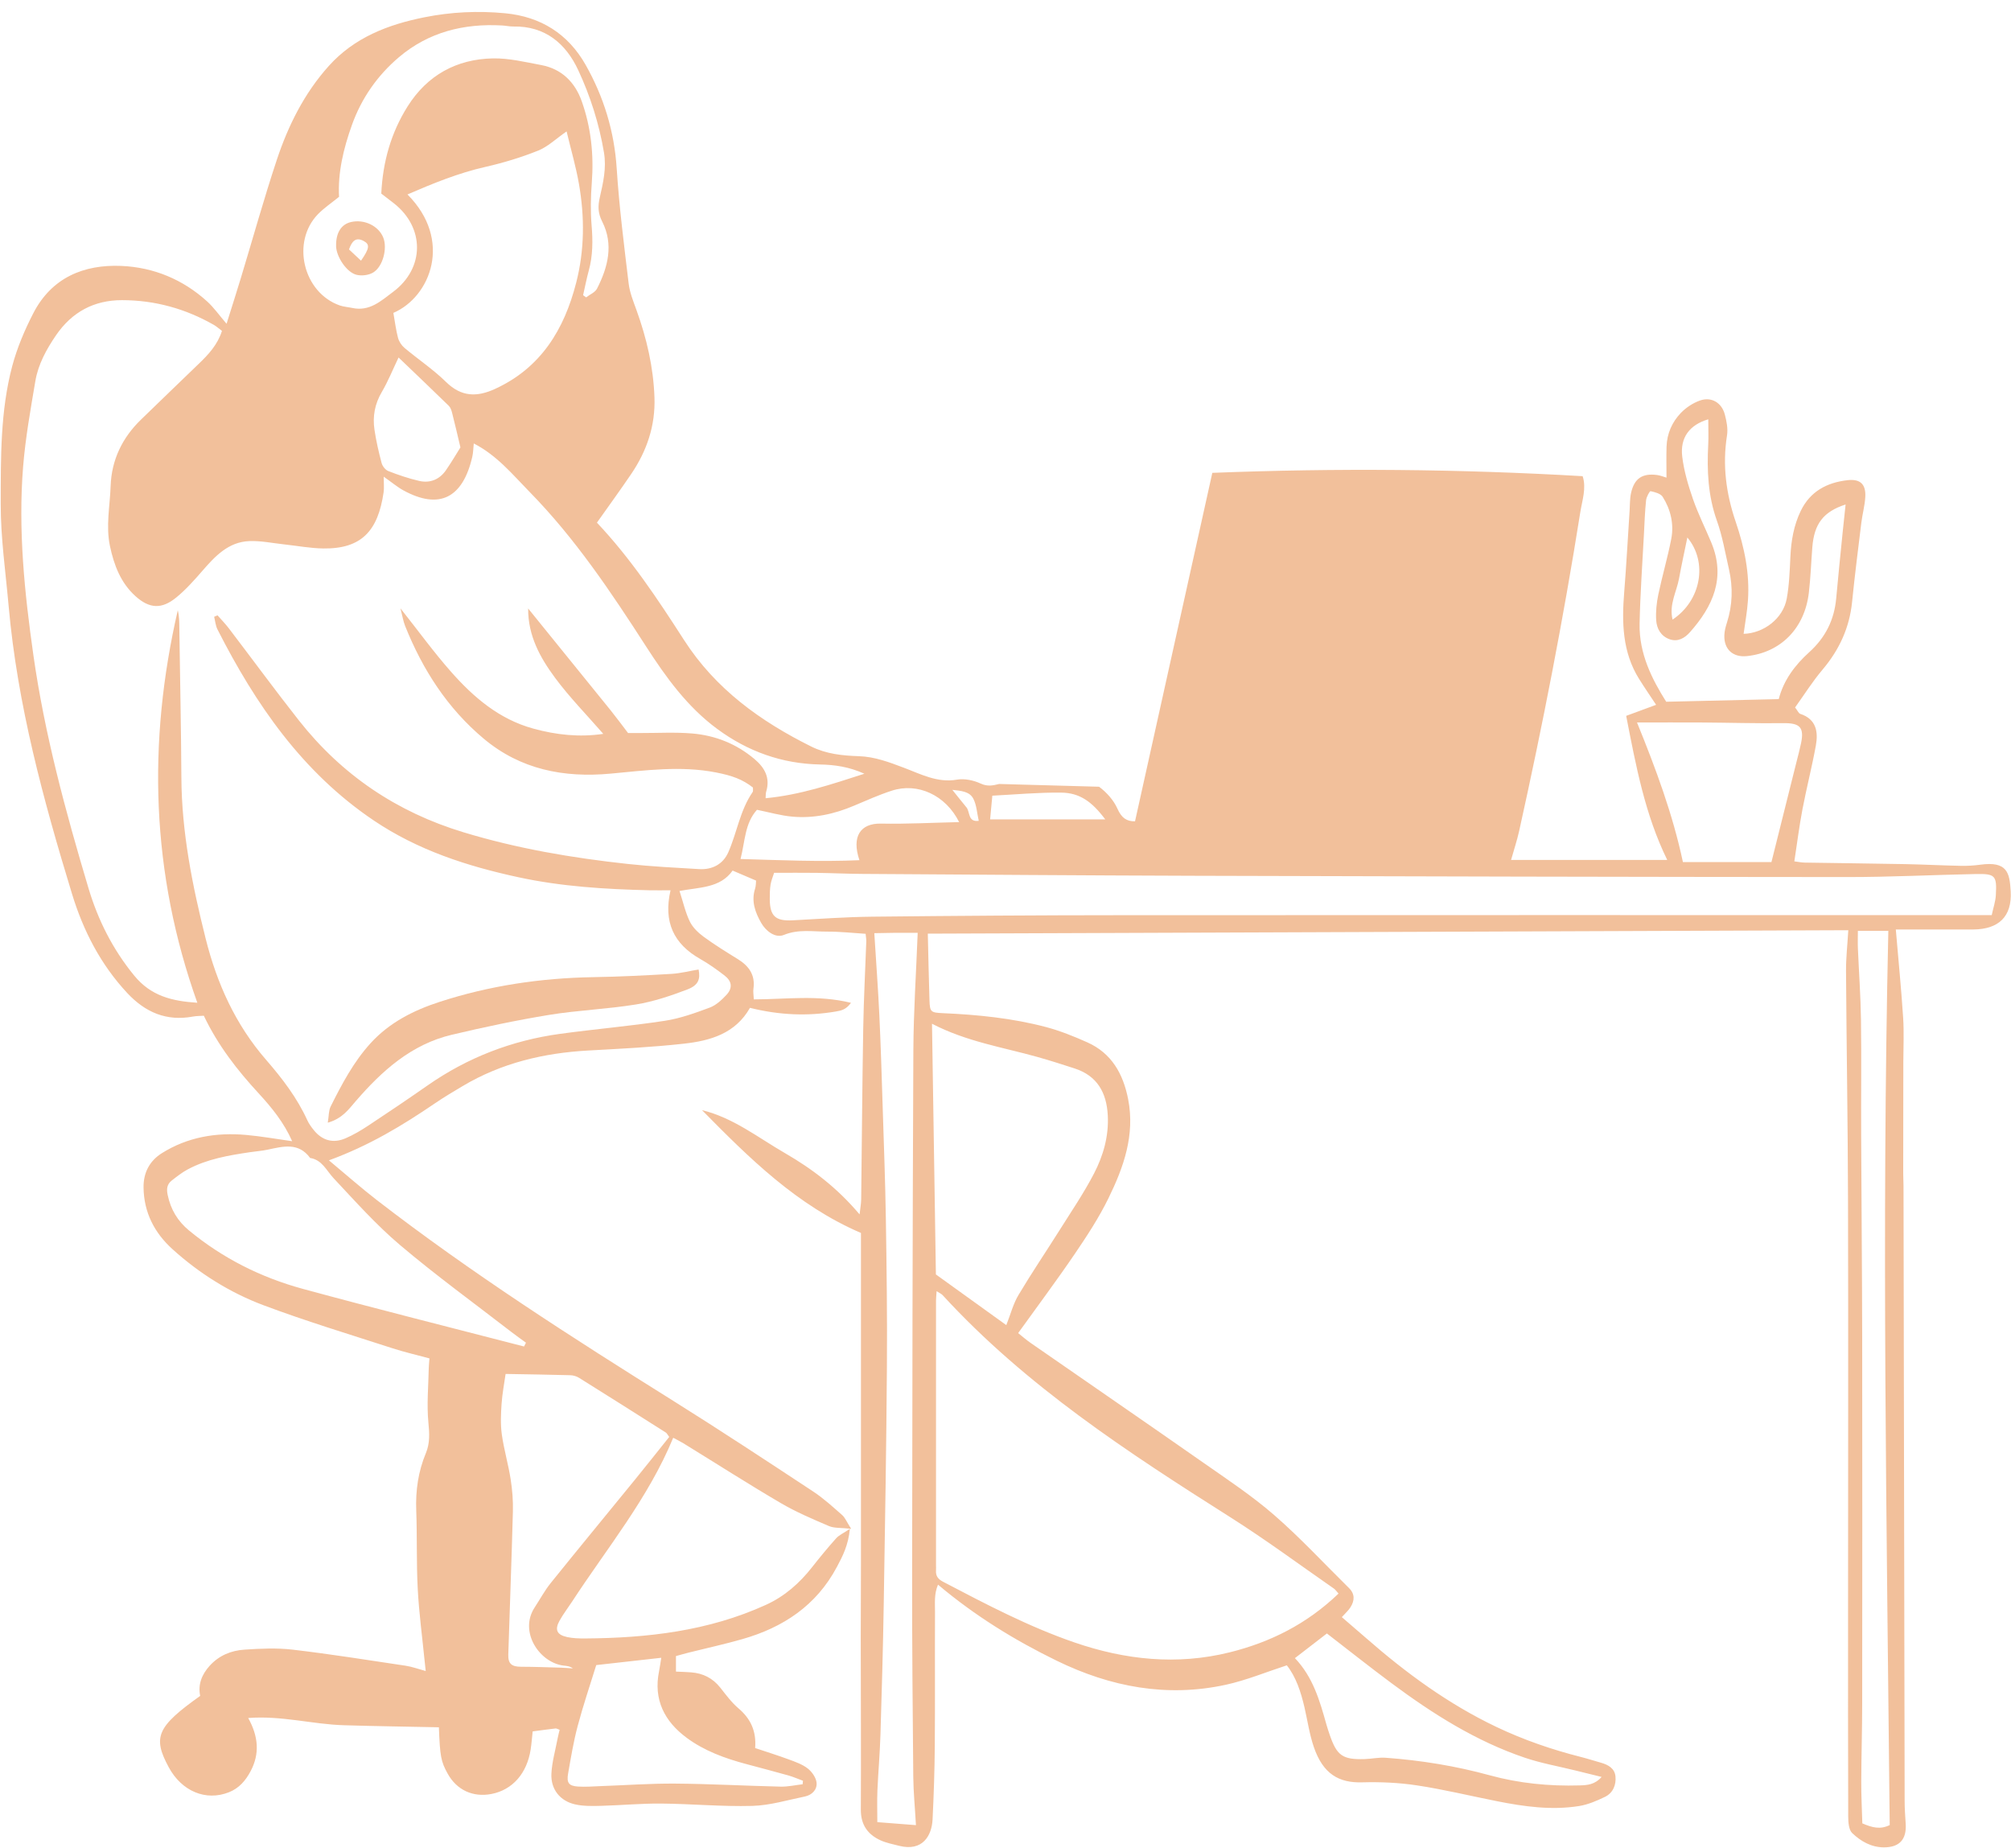 <svg width="160" height="147" viewBox="0 0 160 147" fill="none" xmlns="http://www.w3.org/2000/svg">
<path d="M87.443 62.584C88.043 63.029 88.609 63.659 88.907 64.333C89.226 65.054 89.631 65.347 90.305 65.336C92.355 56.096 94.405 46.861 96.455 37.615C106.362 37.228 116.093 37.309 125.919 37.88C126.231 38.828 125.881 39.805 125.733 40.741C124.383 49.242 122.738 57.687 120.871 66.088C120.705 66.842 120.457 67.58 120.224 68.409H132.65C130.883 64.808 130.167 60.963 129.383 56.946C130.179 56.653 130.957 56.366 131.764 56.068C131.3 55.365 130.84 54.699 130.41 54.011C129.074 51.872 129.031 49.512 129.226 47.1C129.4 44.946 129.512 42.79 129.655 40.633C129.686 40.158 129.669 39.671 129.771 39.213C130.031 38.054 130.671 37.632 131.845 37.787C132.09 37.82 132.329 37.921 132.59 37.995C132.59 37.142 132.569 36.333 132.595 35.525C132.629 34.487 133.038 33.567 133.743 32.839C134.148 32.421 134.688 32.065 135.236 31.867C136.148 31.537 136.979 32.02 137.231 32.97C137.371 33.503 137.49 34.097 137.407 34.627C137.029 36.996 137.329 39.263 138.1 41.519C138.786 43.533 139.221 45.615 139.071 47.767C139.01 48.655 138.845 49.534 138.726 50.422C140.34 50.374 141.864 49.197 142.155 47.633C142.357 46.534 142.395 45.402 142.448 44.282C142.507 43.014 142.717 41.792 143.271 40.643C144.026 39.081 145.364 38.382 146.998 38.198C148.01 38.085 148.462 38.522 148.407 39.528C148.369 40.213 148.179 40.889 148.093 41.577C147.836 43.676 147.569 45.777 147.357 47.881C147.15 49.937 146.336 51.693 145.01 53.264C144.207 54.212 143.54 55.277 142.821 56.278C143.024 56.533 143.102 56.746 143.238 56.789C144.51 57.211 144.671 58.212 144.474 59.306C144.164 61.006 143.731 62.685 143.407 64.383C143.15 65.732 142.981 67.098 142.762 68.521C143.088 68.562 143.333 68.614 143.579 68.619C146.257 68.662 148.938 68.691 151.617 68.741C153.083 68.77 154.55 68.848 156.017 68.877C156.531 68.887 157.052 68.856 157.562 68.786C159.7 68.495 159.893 69.417 159.976 70.909C160.088 72.918 159.014 73.928 156.993 73.94C154.967 73.949 152.94 73.94 150.836 73.94C151.04 76.354 151.269 78.656 151.419 80.968C151.495 82.133 151.436 83.308 151.433 84.481C151.431 87.42 151.424 90.36 151.424 93.3C151.424 93.646 151.445 93.992 151.448 94.341C151.479 110.649 151.505 126.957 151.538 143.265C151.538 143.869 151.581 144.473 151.621 145.075C151.705 146.317 151.133 146.955 149.898 146.957C148.888 146.957 148.048 146.475 147.364 145.82C147.088 145.555 147.05 144.951 147.048 144.5C147.029 139.251 147.036 134.004 147.036 128.755C147.036 117.694 147.06 106.635 147.033 95.573C147.019 89.465 146.914 83.353 146.874 77.245C146.867 76.213 146.986 75.181 147.055 73.999C122.564 74.09 98.157 74.181 73.819 74.272C73.862 76.058 73.895 77.816 73.952 79.573C73.981 80.504 74.055 80.555 75.033 80.598C77.798 80.719 80.548 80.994 83.226 81.703C84.345 81.999 85.436 82.441 86.495 82.912C88.445 83.778 89.364 85.424 89.76 87.451C90.312 90.296 89.398 92.856 88.193 95.318C87.436 96.863 86.481 98.324 85.51 99.75C84.079 101.854 82.552 103.896 81.007 106.047C81.341 106.312 81.655 106.592 81.998 106.828C86.583 110.009 91.181 113.168 95.755 116.366C97.667 117.703 99.629 119.002 101.383 120.528C103.469 122.343 105.357 124.387 107.331 126.331C107.814 126.807 107.776 127.334 107.448 127.857C107.29 128.108 107.057 128.309 106.76 128.643C107.424 129.216 108.067 129.763 108.702 130.319C111.871 133.092 115.24 135.559 119.062 137.379C121.219 138.405 123.455 139.177 125.764 139.762C126.307 139.9 126.843 140.072 127.381 140.225C127.957 140.387 128.469 140.676 128.531 141.314C128.595 141.992 128.333 142.63 127.695 142.94C127.043 143.256 126.348 143.554 125.64 143.669C123.438 144.022 121.255 143.712 119.09 143.282C116.976 142.862 114.876 142.35 112.745 142.028C111.302 141.808 109.819 141.744 108.36 141.785C106.529 141.835 105.262 141.123 104.529 138.969C104.181 137.952 104.029 136.867 103.786 135.814C103.5 134.587 103.114 133.402 102.383 132.476C100.721 133.016 99.157 133.667 97.526 134.023C92.831 135.045 88.359 134.198 84.081 132.113C80.729 130.479 77.571 128.538 74.631 126.059C74.312 126.797 74.393 127.523 74.391 128.223C74.374 131.779 74.402 135.337 74.374 138.893C74.359 140.841 74.293 142.787 74.198 144.734C74.136 146.002 73.424 147.313 71.533 146.833C71.036 146.706 70.519 146.606 70.055 146.396C69.026 145.928 68.483 145.149 68.49 143.95C68.512 139.396 68.486 134.845 68.483 130.291C68.483 128.251 68.5 126.214 68.5 124.175C68.5 115.934 68.5 107.693 68.5 99.451V98.081C63.398 95.891 59.612 92.125 55.852 88.311C58.336 88.915 60.302 90.487 62.443 91.724C64.624 92.984 66.607 94.489 68.391 96.605C68.45 96.07 68.512 95.752 68.517 95.432C68.574 90.878 68.602 86.324 68.681 81.77C68.719 79.478 68.843 77.188 68.924 74.895C68.931 74.725 68.895 74.553 68.871 74.284C67.843 74.219 66.821 74.105 65.8 74.109C64.659 74.114 63.529 73.899 62.371 74.372C61.681 74.654 60.929 74.061 60.562 73.417C60.095 72.6 59.752 71.695 60.076 70.697C60.152 70.458 60.138 70.188 60.155 70.05C59.507 69.775 58.933 69.529 58.288 69.254C57.298 70.659 55.643 70.573 54.064 70.876C54.355 71.769 54.531 72.586 54.886 73.312C55.117 73.787 55.557 74.205 55.993 74.525C56.864 75.162 57.786 75.731 58.705 76.299C59.593 76.848 60.102 77.565 59.945 78.661C59.91 78.907 59.962 79.165 59.976 79.501C62.536 79.497 65.059 79.124 67.707 79.774C67.324 80.302 66.955 80.388 66.521 80.462C64.233 80.856 61.969 80.748 59.669 80.173C58.505 82.231 56.5 82.792 54.414 83.024C51.888 83.306 49.343 83.427 46.802 83.568C43.257 83.764 39.891 84.562 36.812 86.396C36.069 86.838 35.324 87.279 34.609 87.767C32.031 89.522 29.379 91.134 26.169 92.304C27.581 93.479 28.743 94.508 29.967 95.454C37.507 101.281 45.521 106.403 53.588 111.451C57.326 113.792 61.012 116.22 64.695 118.647C65.519 119.189 66.26 119.869 67.005 120.524C67.236 120.724 67.357 121.049 67.719 121.615C66.909 121.524 66.383 121.579 65.955 121.398C64.65 120.841 63.336 120.282 62.114 119.566C59.505 118.035 56.955 116.402 54.376 114.816C54.124 114.661 53.855 114.532 53.562 114.374C51.574 119.191 48.298 123.143 45.517 127.406C45.186 127.912 44.812 128.397 44.519 128.925C44.117 129.646 44.305 130.054 45.129 130.229C45.588 130.327 46.071 130.341 46.545 130.339C51.5 130.305 56.357 129.753 60.938 127.666C62.436 126.983 63.612 125.942 64.617 124.662C65.231 123.881 65.862 123.112 66.526 122.372C66.755 122.116 67.102 121.968 67.617 121.622C67.493 122.936 67.04 123.795 66.581 124.657C64.948 127.721 62.309 129.465 59.067 130.391C57.657 130.795 56.221 131.105 54.798 131.463C54.469 131.545 54.145 131.64 53.781 131.74V132.975C54.221 132.996 54.602 133.004 54.983 133.035C55.933 133.106 56.712 133.496 57.314 134.26C57.767 134.835 58.212 135.437 58.762 135.905C59.726 136.724 60.186 137.715 60.081 139.057C60.981 139.358 61.879 139.638 62.757 139.962C63.281 140.156 63.836 140.347 64.267 140.684C64.602 140.946 64.931 141.414 64.969 141.82C65.021 142.365 64.6 142.797 64.036 142.912C62.645 143.196 61.252 143.621 59.852 143.659C57.441 143.724 55.021 143.494 52.605 143.473C51.012 143.459 49.417 143.611 47.821 143.654C47.136 143.671 46.426 143.688 45.764 143.54C44.557 143.27 43.812 142.336 43.871 141.094C43.917 140.158 44.188 139.232 44.364 138.3C44.41 138.064 44.471 137.832 44.526 137.605C44.362 137.548 44.281 137.491 44.207 137.498C43.612 137.567 43.019 137.648 42.381 137.732C42.326 138.233 42.293 138.704 42.221 139.167C41.926 141.08 40.774 142.384 39.105 142.709C37.629 142.995 36.338 142.398 35.617 141.092C35.083 140.13 35.005 139.714 34.919 137.405C32.4 137.352 29.876 137.319 27.352 137.242C24.862 137.168 22.412 136.462 19.748 136.667C20.55 138.116 20.686 139.492 19.938 140.899C19.536 141.656 19.017 142.257 18.209 142.575C16.379 143.299 14.46 142.499 13.426 140.586C12.129 138.188 12.486 137.359 15.926 134.909C15.743 134.011 16.041 133.219 16.686 132.507C17.436 131.683 18.393 131.301 19.438 131.229C20.724 131.143 22.036 131.081 23.309 131.232C26.305 131.585 29.286 132.06 32.269 132.507C32.779 132.583 33.269 132.767 33.871 132.93C33.838 132.622 33.807 132.347 33.779 132.07C33.59 130.179 33.336 128.292 33.236 126.396C33.126 124.321 33.195 122.233 33.117 120.156C33.057 118.57 33.276 117.054 33.886 115.59C34.209 114.811 34.169 114.038 34.086 113.187C33.943 111.738 34.086 110.26 34.114 108.796C34.119 108.586 34.145 108.378 34.169 108.06C33.143 107.781 32.143 107.554 31.169 107.236C27.762 106.131 24.329 105.094 20.976 103.836C18.295 102.83 15.862 101.305 13.724 99.373C12.286 98.073 11.448 96.452 11.421 94.47C11.405 93.295 11.893 92.354 12.876 91.736C14.931 90.446 17.209 90.071 19.588 90.284C20.786 90.391 21.974 90.604 23.245 90.783C22.595 89.305 21.621 88.108 20.581 86.978C18.869 85.123 17.336 83.153 16.217 80.801C15.926 80.822 15.633 80.815 15.35 80.868C13.241 81.259 11.557 80.531 10.119 78.99C8.005 76.722 6.624 74.038 5.731 71.112C3.443 63.618 1.386 56.065 0.688 48.216C0.448 45.503 0.052 42.788 0.057 40.075C0.064 36.407 0.021 32.698 0.976 29.111C1.362 27.664 1.964 26.248 2.652 24.913C4.11 22.088 6.662 21.025 9.662 21.154C12.219 21.264 14.55 22.226 16.479 23.977C17.012 24.459 17.433 25.066 18.026 25.756C18.429 24.474 18.802 23.303 19.16 22.128C20.114 18.983 20.993 15.814 22.029 12.698C22.936 9.973 24.212 7.416 26.157 5.25C28.195 2.979 30.876 1.954 33.76 1.376C35.886 0.949 38.036 0.848 40.205 1.056C43.043 1.331 45.202 2.706 46.588 5.149C48.031 7.693 48.876 10.439 49.067 13.407C49.264 16.462 49.652 19.506 50.017 22.549C50.102 23.267 50.388 23.972 50.638 24.662C51.452 26.912 51.986 29.211 52.071 31.614C52.15 33.868 51.462 35.879 50.214 37.715C49.343 39 48.426 40.256 47.493 41.577C50.167 44.404 52.324 47.65 54.431 50.926C56.933 54.811 60.502 57.379 64.55 59.389C65.743 59.981 67.026 60.111 68.326 60.154C69.595 60.194 70.736 60.629 71.919 61.075C73.248 61.574 74.576 62.293 76.138 62.021C76.738 61.916 77.46 62.071 78.024 62.331C78.567 62.582 78.988 62.491 79.495 62.365M30.529 37.923C30.529 38.477 30.571 38.826 30.521 39.162C30.076 42.226 28.769 43.673 25.719 43.63C24.691 43.616 23.667 43.42 22.64 43.31C21.7 43.21 20.755 43.005 19.821 43.045C18.171 43.115 17.119 44.239 16.107 45.405C15.457 46.152 14.788 46.907 14.024 47.53C12.86 48.481 11.888 48.426 10.771 47.418C9.602 46.36 9.069 44.956 8.748 43.439C8.41 41.837 8.748 40.249 8.802 38.661C8.874 36.588 9.729 34.814 11.229 33.369C12.752 31.9 14.267 30.422 15.795 28.958C16.576 28.211 17.305 27.435 17.66 26.322C17.419 26.143 17.229 25.968 17.012 25.844C14.752 24.552 12.317 23.881 9.719 23.877C7.486 23.872 5.724 24.817 4.455 26.673C3.69 27.793 3.038 28.98 2.812 30.319C2.431 32.574 2.024 34.833 1.84 37.109C1.433 42.138 1.95 47.139 2.655 52.108C3.55 58.417 5.219 64.557 7.038 70.649C7.798 73.192 8.971 75.525 10.683 77.613C12 79.22 13.659 79.64 15.7 79.769C12.012 69.441 11.726 59.055 14.145 48.547C14.269 49.044 14.262 49.546 14.269 50.045C14.324 53.983 14.409 57.918 14.431 61.856C14.455 66.222 15.305 70.448 16.36 74.654C17.257 78.236 18.736 81.51 21.179 84.318C22.457 85.789 23.64 87.334 24.457 89.128C24.581 89.4 24.767 89.651 24.955 89.887C25.624 90.725 26.498 90.981 27.493 90.551C28.124 90.279 28.726 89.923 29.3 89.543C30.888 88.495 32.464 87.43 34.026 86.341C37.207 84.122 40.726 82.768 44.552 82.243C47.329 81.863 50.124 81.627 52.893 81.204C54.112 81.018 55.307 80.586 56.471 80.153C56.971 79.967 57.419 79.547 57.795 79.146C58.307 78.596 58.24 78.059 57.641 77.598C57.024 77.125 56.386 76.667 55.709 76.285C53.598 75.088 52.767 73.34 53.35 70.821C52.76 70.821 52.209 70.833 51.66 70.821C48.162 70.737 44.679 70.527 41.245 69.784C37.167 68.903 33.25 67.635 29.738 65.269C24.067 61.448 20.343 56.048 17.305 50.074C17.15 49.77 17.124 49.402 17.038 49.066C17.129 49.028 17.217 48.987 17.307 48.949C17.61 49.295 17.933 49.624 18.212 49.99C20.074 52.431 21.888 54.909 23.788 57.319C27.209 61.658 31.579 64.602 36.874 66.207C41.15 67.506 45.524 68.247 49.948 68.727C51.831 68.932 53.729 69.025 55.619 69.137C56.664 69.199 57.524 68.753 57.945 67.8C58.638 66.229 58.874 64.469 59.876 63.017C59.938 62.926 59.898 62.766 59.905 62.647C59.09 62.009 58.283 61.703 56.952 61.445C54.15 60.901 51.362 61.285 48.571 61.543C44.862 61.885 41.419 61.218 38.486 58.761C35.6 56.344 33.626 53.273 32.236 49.804C32.081 49.417 32.017 48.992 31.86 48.392C33.307 50.219 34.526 51.9 35.895 53.45C37.686 55.478 39.721 57.214 42.417 57.956C44.252 58.463 46.102 58.661 47.998 58.379C46.669 56.851 45.302 55.463 44.157 53.913C42.981 52.323 42.005 50.58 42.021 48.404C44.243 51.146 46.414 53.82 48.581 56.502C49.041 57.073 49.476 57.665 49.969 58.312C50.25 58.312 50.593 58.312 50.938 58.312C52.317 58.317 53.702 58.233 55.071 58.348C56.912 58.503 58.59 59.17 60.026 60.38C60.848 61.073 61.295 61.882 60.957 62.988C60.914 63.129 60.931 63.287 60.914 63.499C63.664 63.236 66.141 62.398 68.771 61.55C67.555 60.999 66.414 60.837 65.245 60.815C62.212 60.755 59.495 59.779 57.059 57.983C54.683 56.23 52.986 53.88 51.41 51.435C48.617 47.1 45.755 42.821 42.129 39.124C40.781 37.749 39.55 36.232 37.695 35.277C37.652 35.685 37.65 36.022 37.576 36.34C36.821 39.621 34.952 40.567 32.105 39.014C31.621 38.752 31.195 38.386 30.517 37.911L30.529 37.923ZM106.495 126.768C106.35 126.608 106.257 126.46 106.126 126.37C103.395 124.473 100.721 122.491 97.917 120.715C89.729 115.53 81.624 110.25 75 103.031C74.902 102.924 74.752 102.864 74.519 102.711C74.498 103.062 74.471 103.265 74.471 103.47C74.471 110.489 74.471 117.51 74.471 124.528C74.471 124.657 74.481 124.789 74.471 124.918C74.436 125.362 74.633 125.62 75.031 125.827C78.436 127.609 81.838 129.4 85.481 130.654C89.519 132.044 93.638 132.485 97.831 131.444C101.06 130.642 103.964 129.199 106.498 126.768H106.495ZM158.467 72.796C158.593 72.208 158.764 71.721 158.793 71.222C158.883 69.641 158.752 69.498 157.181 69.529C153.769 69.598 150.36 69.773 146.948 69.77C129.612 69.761 112.276 69.718 94.941 69.668C86.164 69.641 77.391 69.574 68.617 69.519C67.407 69.512 66.198 69.453 64.988 69.436C63.881 69.421 62.771 69.433 61.59 69.433C61.502 69.718 61.362 70.035 61.309 70.367C61.248 70.749 61.243 71.143 61.245 71.533C61.255 72.884 61.709 73.283 63.067 73.211C65.176 73.099 67.288 72.944 69.4 72.922C76.014 72.851 82.629 72.805 89.243 72.803C111.726 72.789 134.207 72.798 156.69 72.798C157.248 72.798 157.802 72.798 158.471 72.798L158.467 72.796ZM80.064 105.412C80.409 104.538 80.614 103.721 81.026 103.029C82.064 101.285 83.205 99.602 84.286 97.885C85.226 96.388 86.229 94.919 87.043 93.352C87.779 91.931 88.224 90.384 88.138 88.734C88.045 86.921 87.3 85.579 85.498 84.994C84.514 84.674 83.529 84.359 82.533 84.079C79.764 83.303 76.898 82.862 74.152 81.438C74.257 88.182 74.359 94.78 74.462 101.381C76.307 102.709 78.129 104.02 80.062 105.412H80.064ZM31.298 24.894C31.426 25.613 31.502 26.26 31.669 26.881C31.748 27.174 31.95 27.48 32.183 27.676C33.274 28.59 34.474 29.39 35.486 30.384C36.705 31.58 37.943 31.602 39.391 30.936C43.041 29.259 44.888 26.212 45.843 22.489C46.51 19.895 46.521 17.264 46.064 14.639C45.824 13.257 45.426 11.903 45.079 10.453C44.229 11.043 43.586 11.674 42.814 11.982C41.462 12.524 40.052 12.951 38.631 13.274C36.474 13.761 34.457 14.587 32.419 15.468C36.033 19.088 34.269 23.609 31.298 24.891V24.894ZM41.695 107.112C41.745 107.012 41.798 106.912 41.848 106.811C41.469 106.534 41.083 106.265 40.712 105.978C37.743 103.681 34.698 101.472 31.836 99.05C29.933 97.441 28.255 95.554 26.545 93.73C25.969 93.116 25.631 92.268 24.674 92.115C23.75 90.852 22.519 91.196 21.295 91.456C20.833 91.554 20.357 91.585 19.888 91.657C18.179 91.91 16.476 92.199 14.931 93.028C14.481 93.269 14.069 93.594 13.664 93.911C13.29 94.205 13.236 94.565 13.341 95.062C13.583 96.22 14.14 97.144 15.043 97.887C17.719 100.094 20.762 101.622 24.079 102.525C29.933 104.12 35.824 105.591 41.7 107.115L41.695 107.112ZM72.876 145.197C72.793 143.743 72.674 142.544 72.662 141.34C72.612 136.137 72.567 130.933 72.571 125.727C72.583 111.676 72.605 97.624 72.669 83.573C72.683 80.478 72.891 77.386 73.014 74.205C72.331 74.205 71.774 74.2 71.214 74.205C70.674 74.21 70.131 74.224 69.562 74.234C69.705 76.521 69.862 78.63 69.962 80.739C70.076 83.16 70.15 85.582 70.226 88.003C70.321 90.988 70.433 93.973 70.481 96.958C70.543 100.903 70.595 104.848 70.564 108.793C70.519 115.074 70.417 121.357 70.312 127.638C70.255 131.1 70.157 134.563 70.05 138.023C70.005 139.492 69.874 140.956 69.809 142.425C69.776 143.234 69.802 144.046 69.802 144.951C70.85 145.032 71.736 145.102 72.876 145.19V145.197ZM40.226 109.3C40.121 110.054 39.962 110.859 39.907 111.671C39.852 112.476 39.814 113.302 39.924 114.097C40.09 115.294 40.438 116.464 40.626 117.656C40.76 118.506 40.831 119.377 40.807 120.237C40.707 124.032 40.559 127.824 40.441 131.619C40.417 132.354 40.714 132.588 41.455 132.59C42.486 132.593 43.517 132.629 44.548 132.66C44.893 132.669 45.236 132.7 45.579 132.722C45.336 132.536 45.086 132.526 44.84 132.497C42.936 132.27 41.267 129.82 42.536 127.876C42.962 127.227 43.333 126.532 43.817 125.93C46.041 123.167 48.298 120.435 50.538 117.684C51.457 116.555 52.362 115.411 53.245 114.307C53.09 114.1 53.052 114.009 52.986 113.966C50.686 112.507 48.386 111.05 46.076 109.608C45.874 109.481 45.605 109.402 45.364 109.398C43.688 109.352 42.012 109.328 40.224 109.297L40.226 109.3ZM150.35 145.183C150.114 121.476 149.705 97.768 150.24 74.05H147.817C147.817 74.585 147.8 75.017 147.819 75.449C147.9 77.347 148.038 79.246 148.064 81.144C148.107 84.218 148.064 87.294 148.079 90.37C148.1 95.743 148.152 101.116 148.16 106.491C148.174 116.156 148.169 125.823 148.16 135.487C148.16 137.567 148.093 139.647 148.086 141.727C148.081 142.842 148.14 143.96 148.171 145.049C148.945 145.379 149.586 145.562 150.352 145.183H150.35ZM46.391 23.48C46.471 23.54 46.552 23.597 46.631 23.657C46.926 23.427 47.345 23.263 47.5 22.962C48.374 21.254 48.831 19.444 47.917 17.637C47.564 16.939 47.564 16.402 47.724 15.695C47.986 14.532 48.264 13.381 48.052 12.125C47.667 9.839 46.969 7.65 46.007 5.584C45.029 3.478 43.379 2.059 40.848 2.109C40.548 2.114 40.248 2.042 39.948 2.026C36.9 1.854 34.095 2.551 31.738 4.552C30.036 5.997 28.769 7.8 28.007 9.923C27.331 11.805 26.869 13.73 26.976 15.657C26.364 16.154 25.786 16.54 25.309 17.027C23.15 19.234 24.114 23.275 27.031 24.297C27.352 24.409 27.705 24.428 28.041 24.5C29.405 24.791 30.321 23.934 31.283 23.213C33.791 21.333 33.809 18.109 31.333 16.168C31 15.908 30.662 15.652 30.336 15.401C30.455 12.872 31.112 10.558 32.426 8.471C33.99 5.985 36.321 4.698 39.224 4.645C40.498 4.622 41.786 4.937 43.052 5.173C44.683 5.479 45.74 6.525 46.283 8.051C47.031 10.155 47.255 12.33 47.083 14.563C46.998 15.676 46.976 16.808 47.069 17.918C47.171 19.139 47.171 20.328 46.848 21.512C46.669 22.162 46.543 22.826 46.393 23.482L46.391 23.48ZM135.917 33.355C134.417 33.799 133.66 34.816 133.843 36.33C133.981 37.477 134.321 38.613 134.7 39.709C135.11 40.891 135.681 42.019 136.162 43.177C137.317 45.964 136.283 48.237 134.45 50.298C134.04 50.757 133.495 51.088 132.831 50.85C132.143 50.604 131.814 50.007 131.771 49.345C131.726 48.667 131.8 47.962 131.94 47.294C132.25 45.813 132.681 44.359 132.969 42.873C133.198 41.691 132.924 40.536 132.288 39.523C132.124 39.263 131.669 39.146 131.324 39.072C131.252 39.057 130.995 39.528 130.967 39.791C130.874 40.688 130.84 41.596 130.795 42.498C130.671 44.875 130.498 47.248 130.45 49.627C130.405 52.008 131.443 54.04 132.567 55.824C135.674 55.752 138.59 55.683 141.521 55.614C141.902 54.124 142.805 52.91 143.94 51.888C145.231 50.725 145.938 49.314 146.093 47.595C146.252 45.832 146.433 44.07 146.61 42.31C146.681 41.603 146.76 40.898 146.84 40.132C145.067 40.705 144.34 41.672 144.193 43.53C144.098 44.736 144.057 45.947 143.917 47.148C143.586 49.978 141.686 51.903 139 52.192C137.883 52.311 137.157 51.664 137.193 50.539C137.202 50.2 137.295 49.854 137.4 49.529C137.845 48.132 137.886 46.721 137.564 45.302C137.267 43.996 137.043 42.661 136.595 41.407C135.893 39.437 135.802 37.434 135.91 35.387C135.943 34.745 135.914 34.097 135.914 33.357L135.917 33.355ZM133.898 68.579H140.94C141.619 65.868 142.276 63.241 142.933 60.614C143.06 60.111 143.195 59.611 143.3 59.103C143.555 57.849 143.19 57.51 141.886 57.527C139.731 57.553 137.574 57.488 135.419 57.474C133.75 57.462 132.079 57.474 130.245 57.474C131.762 61.202 133.093 64.796 133.898 68.583V68.579ZM103.029 131.907C104.462 133.407 105 135.282 105.526 137.161C105.607 137.453 105.705 137.739 105.802 138.026C106.369 139.664 106.826 139.986 108.569 139.936C109.129 139.919 109.69 139.788 110.24 139.829C113.043 140.032 115.805 140.478 118.521 141.223C120.867 141.866 123.269 142.102 125.7 142.028C126.293 142.009 126.881 141.973 127.429 141.355C126.648 141.164 125.983 141.001 125.321 140.836C123.983 140.505 122.614 140.266 121.312 139.824C117.424 138.508 113.995 136.335 110.721 133.904C108.995 132.622 107.312 131.284 105.571 129.942C104.736 130.587 103.924 131.213 103.026 131.905L103.029 131.907ZM47.438 132.459C46.933 134.093 46.391 135.683 45.962 137.302C45.631 138.546 45.419 139.826 45.198 141.097C45.071 141.827 45.262 142.071 45.981 142.119C46.581 142.159 47.186 142.107 47.788 142.085C49.764 142.016 51.74 141.87 53.714 141.885C56.514 141.906 59.312 142.062 62.112 142.126C62.693 142.14 63.276 142.004 63.859 141.937C63.869 141.844 63.876 141.751 63.886 141.658C63.495 141.515 63.112 141.345 62.714 141.233C61.595 140.918 60.469 140.624 59.345 140.323C57.667 139.874 56.036 139.279 54.636 138.243C52.876 136.944 51.974 135.213 52.436 132.946C52.5 132.633 52.541 132.313 52.612 131.876C50.821 132.077 49.167 132.263 47.441 132.457L47.438 132.459ZM60.224 64.421C59.252 65.503 59.283 66.919 58.919 68.333C62.129 68.426 65.226 68.567 68.379 68.428C67.736 66.534 68.464 65.486 70.091 65.517C72.138 65.558 74.186 65.445 76.312 65.398C75.236 63.246 73.012 62.231 70.957 62.897C69.933 63.229 68.945 63.671 67.952 64.091C66.376 64.762 64.736 65.118 63.031 64.963C62.1 64.879 61.188 64.612 60.224 64.418V64.421ZM31.709 28.44C31.243 29.414 30.874 30.341 30.374 31.189C29.817 32.137 29.638 33.128 29.793 34.178C29.926 35.072 30.129 35.96 30.362 36.834C30.429 37.082 30.662 37.383 30.893 37.472C31.693 37.782 32.512 38.064 33.345 38.255C34.219 38.456 34.976 38.145 35.49 37.393C35.95 36.724 36.362 36.02 36.633 35.59C36.369 34.487 36.181 33.658 35.969 32.837C35.919 32.638 35.843 32.416 35.705 32.28C34.41 31.017 33.098 29.768 31.712 28.44H31.709ZM78.779 65.183H87.938C86.869 63.755 85.895 63.069 84.431 63.053C82.602 63.031 80.769 63.205 78.952 63.296C78.883 64.036 78.829 64.633 78.776 65.183H78.779ZM133.071 49.29C135.345 47.783 135.895 44.722 134.25 42.757C134.031 43.834 133.788 44.925 133.588 46.023C133.395 47.079 132.781 48.084 133.074 49.293L133.071 49.29ZM77.871 65.295C77.731 64.672 77.702 64.051 77.445 63.547C77.143 62.952 76.474 62.914 75.769 62.831C76.195 63.361 76.54 63.798 76.895 64.228C77.191 64.586 76.99 65.414 77.871 65.297V65.295Z" fill="#F2C09B"/>
<path d="M26.079 89.312C26.169 88.76 26.145 88.344 26.307 88.022C27.198 86.241 28.129 84.476 29.483 82.988C30.986 81.335 32.919 80.366 34.988 79.695C38.957 78.405 43.043 77.801 47.214 77.732C49.286 77.698 51.357 77.593 53.424 77.472C54.145 77.429 54.859 77.242 55.581 77.121C55.733 77.875 55.581 78.37 54.688 78.711C53.367 79.215 52 79.676 50.609 79.903C48.314 80.278 45.971 80.361 43.679 80.736C41.083 81.161 38.505 81.708 35.945 82.315C32.726 83.076 30.388 85.183 28.291 87.611C27.733 88.258 27.229 88.982 26.081 89.309L26.079 89.312Z" fill="#F2C09B"/>
<path d="M26.741 19.566C26.721 18.522 27.145 17.846 27.926 17.663C28.979 17.417 30.121 17.968 30.493 18.897C30.836 19.75 30.469 21.218 29.681 21.684C29.326 21.894 28.774 21.961 28.369 21.861C27.567 21.663 26.752 20.407 26.738 19.564L26.741 19.566ZM28.724 20.736C29.405 19.747 29.436 19.447 28.945 19.177C28.314 18.828 28.002 19.177 27.767 19.843C28.048 20.106 28.345 20.383 28.724 20.736Z" fill="#F2C09B"/>
</svg>

